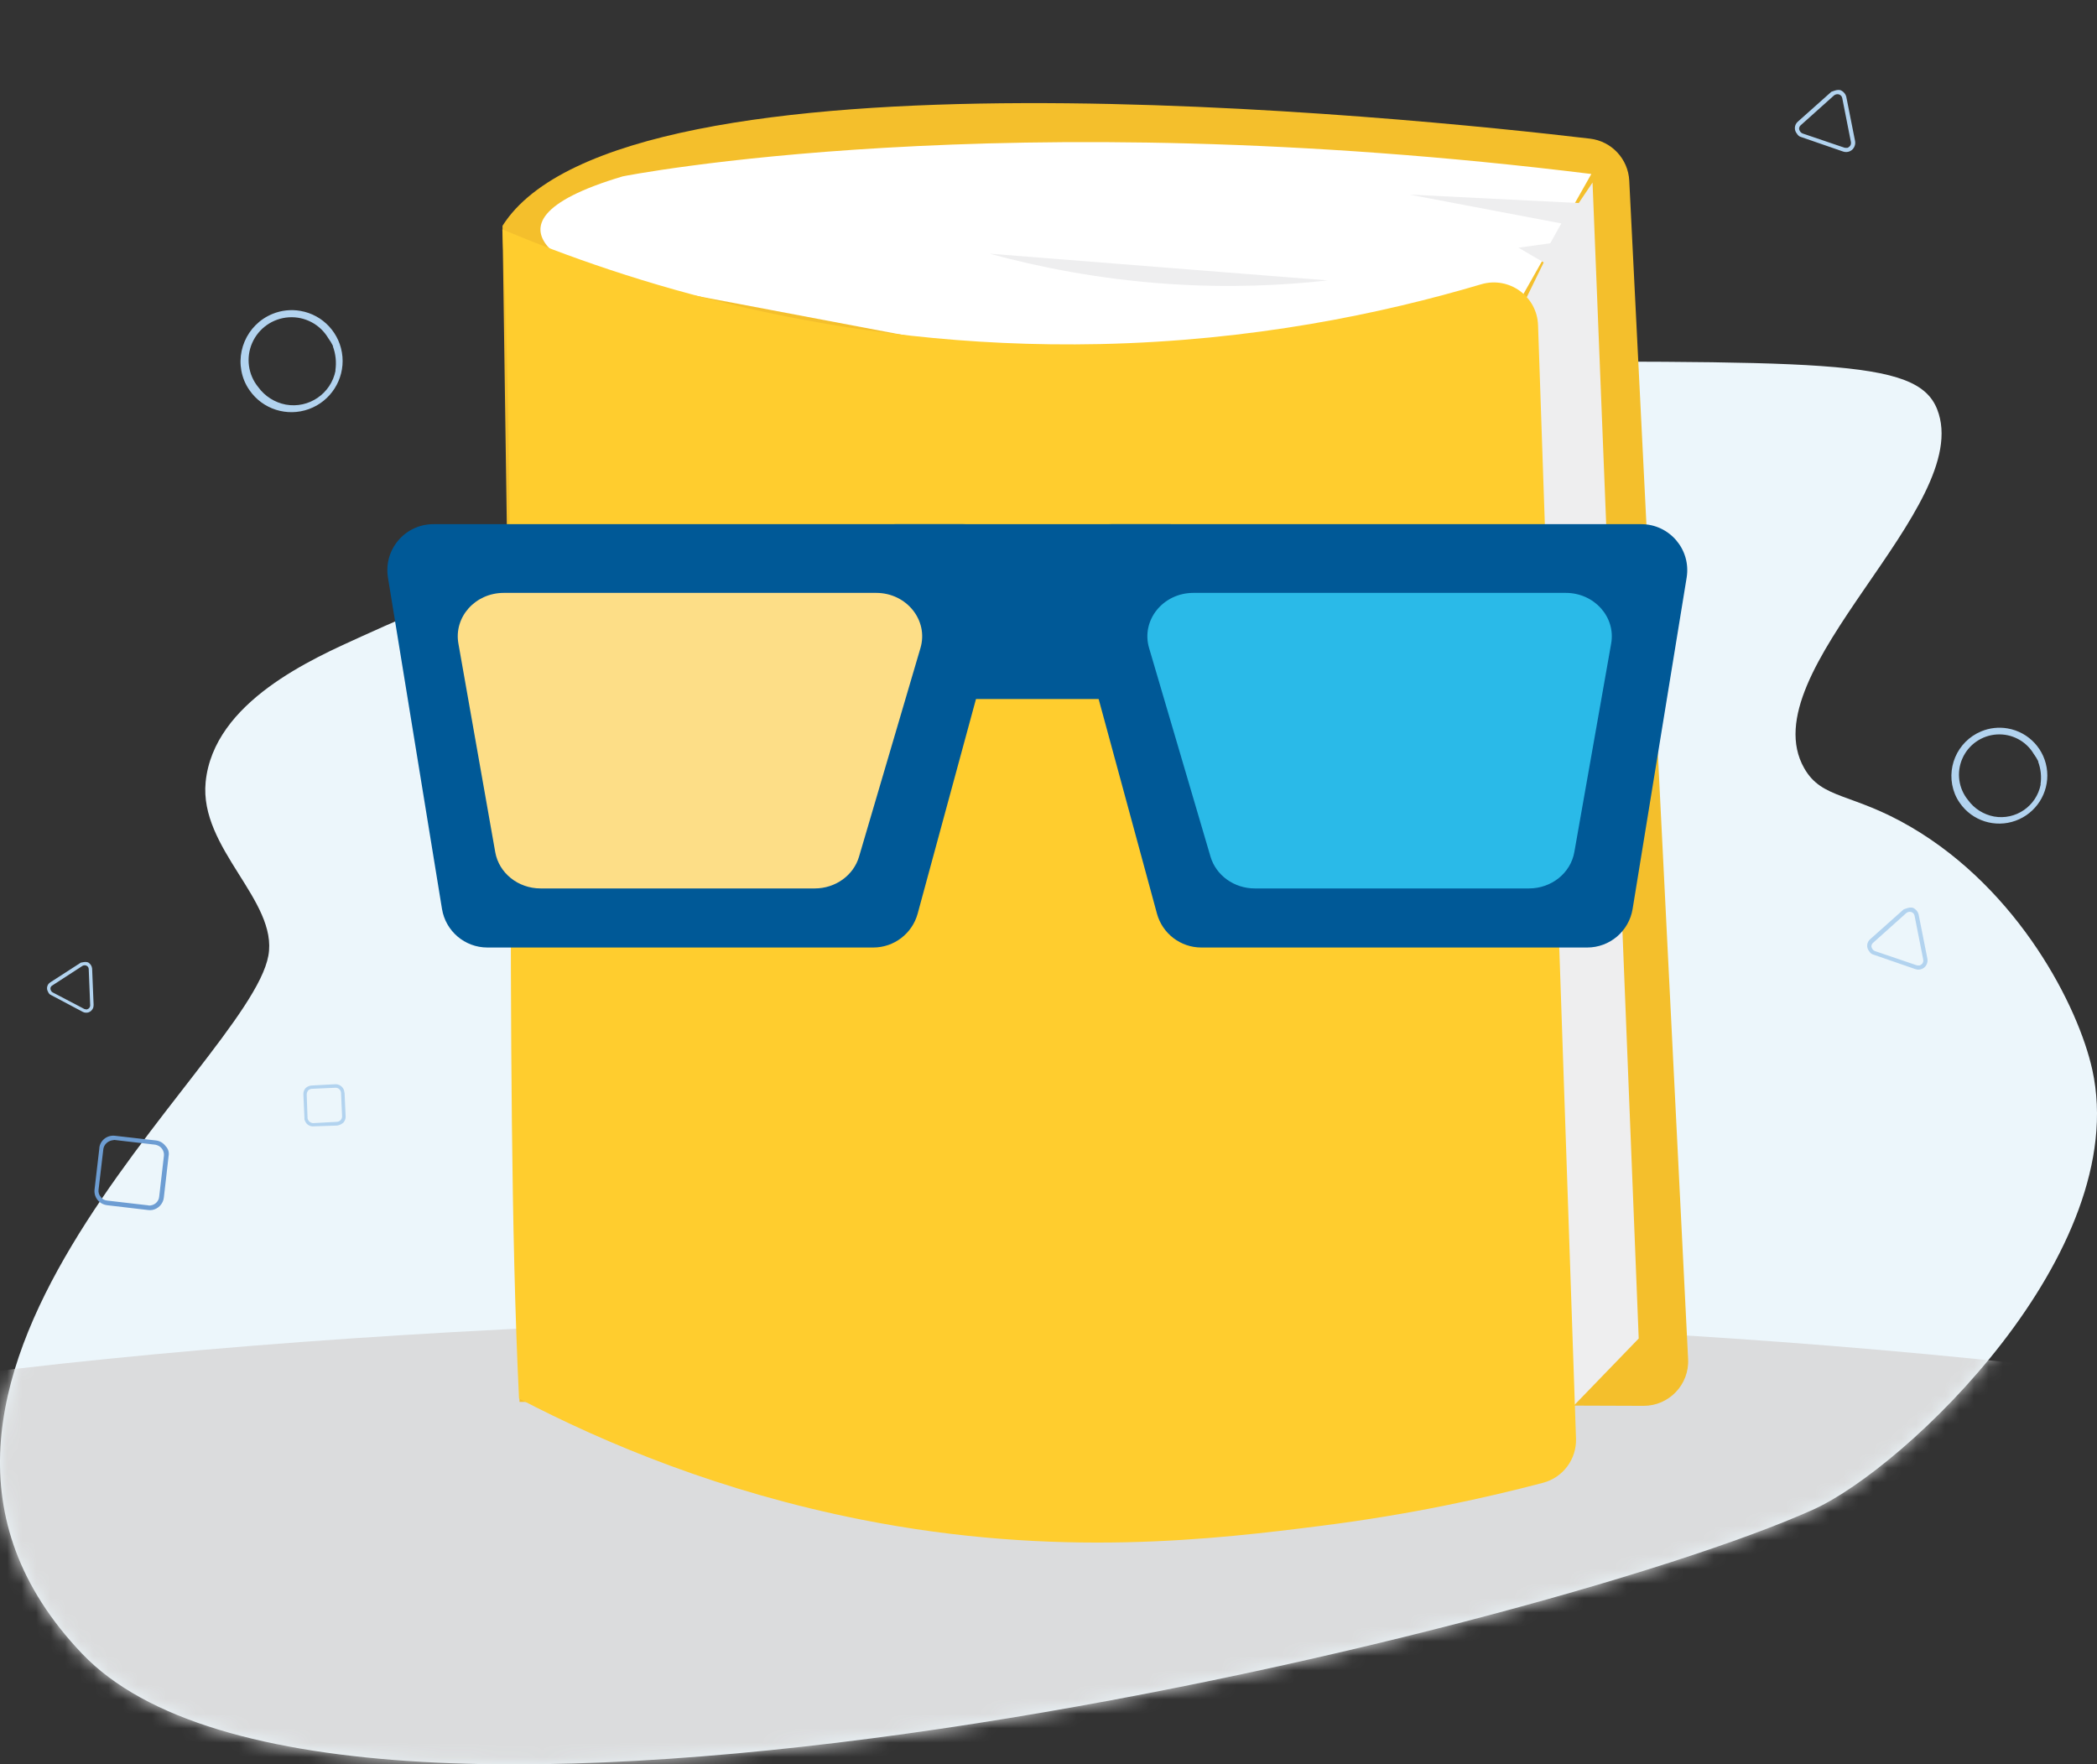 <svg width="145" height="122" viewBox="0 0 145 122" fill="none" xmlns="http://www.w3.org/2000/svg">
<rect x="0" y="0" width="145" height="122" fill="#333333" stroke="none"/>
<path fill-rule="evenodd" clip-rule="evenodd" d="M97.585 25.005C97.585 25.005 59.184 28.445 24.971 44.02C21.639 45.537 14.775 48.514 14.22 54.071C13.761 58.672 19.241 62.289 18.557 66.079C17.176 73.732 -12.018 95.791 5.677 114.347C23.372 132.902 106.306 112.969 125.381 104.38C131.785 101.496 147.445 86.569 144.675 73.97C143.717 69.615 139.615 61.572 132.162 57.201C128.053 54.79 125.995 55.297 124.755 53.119C120.944 46.429 136.595 35.038 133.951 28.309C132.541 24.72 126.091 25.005 97.585 25.005Z" fill="#ECF6FB"/>
<mask id="mask0_445_13012" style="mask-type:alpha" maskUnits="userSpaceOnUse" x="0" y="25" width="145" height="97">
<path fill-rule="evenodd" clip-rule="evenodd" d="M97.585 25.005C97.585 25.005 59.184 28.445 24.971 44.02C21.639 45.537 14.775 48.514 14.22 54.071C13.761 58.672 19.241 62.289 18.557 66.079C17.176 73.732 -12.018 95.791 5.677 114.347C23.372 132.902 106.306 112.969 125.381 104.38C131.785 101.496 147.445 86.569 144.675 73.97C143.717 69.615 139.615 61.572 132.162 57.201C128.053 54.79 125.995 55.297 124.755 53.119C120.944 46.429 136.595 35.038 133.951 28.309C132.541 24.72 126.091 25.005 97.585 25.005Z" fill="#ECF6FB"/>
</mask>
<g mask="url(#mask0_445_13012)">
<ellipse cx="72" cy="108.5" rx="116" ry="17.5" fill="#DBDCDD"/>
</g>
<path fill-rule="evenodd" clip-rule="evenodd" d="M109.942 9.587C97.385 8.105 43.039 2.511 34.746 15.614L35.922 96.936L113.64 97.209C115.405 97.215 116.814 95.74 116.727 93.977C115.37 66.815 114.014 39.653 112.657 12.49C112.582 10.989 111.434 9.763 109.942 9.587Z" fill="#F4BF2C"/>
<path fill-rule="evenodd" clip-rule="evenodd" d="M41.518 19.205C41.518 19.205 31.23 15.713 43.06 12.195C43.06 12.195 69.188 6.974 110.036 12.031L104.721 21.424C94.26 22.69 83.798 23.957 73.337 25.224C62.731 23.217 52.124 21.211 41.518 19.205Z" fill="white"/>
<path fill-rule="evenodd" clip-rule="evenodd" d="M110.119 12.62C109.801 13.092 109.482 13.565 109.164 14.039C105.26 13.844 101.357 13.65 97.453 13.455L107.96 15.449C107.705 15.906 107.45 16.362 107.195 16.819L105.001 17.128C105.581 17.467 106.162 17.806 106.742 18.146C106.081 19.501 105.419 20.857 104.758 22.213C106.586 43.526 106.183 76.72 108.011 98.034L113.311 92.552L110.119 12.62Z" fill="#EEEEEF"/>
<path fill-rule="evenodd" clip-rule="evenodd" d="M35.889 96.705C34.773 73.723 35.851 38.842 34.735 15.86C43.162 19.406 57.668 24.191 76.068 23.791C86.567 23.563 95.515 21.707 102.416 19.658C104.34 19.087 106.283 20.483 106.351 22.486C107.226 48.146 108.1 73.806 108.975 99.466C109.024 100.894 108.078 102.166 106.694 102.53C102.678 103.588 97.495 104.725 91.41 105.497C84.11 106.423 73.122 107.765 59.562 105.076C49.887 103.158 41.931 99.864 35.889 96.705Z" fill="#FFCD2E"/>
<path fill-rule="evenodd" clip-rule="evenodd" d="M91.805 19.389C88.037 19.091 84.269 18.793 80.501 18.496L68.423 17.541C71.853 18.475 75.989 19.299 80.687 19.625C84.879 19.915 88.623 19.747 91.805 19.389Z" fill="#EEEEEF"/>
<path d="M61.861 36.244H80.953V48.335H61.861V36.244Z" fill="#005997"/>
<path d="M116.626 39.938C116.941 38.002 115.447 36.244 113.485 36.244H76.843C74.746 36.244 73.223 38.236 73.773 40.26L79.998 63.17C80.375 64.555 81.633 65.517 83.069 65.517H109.75C111.31 65.517 112.639 64.387 112.89 62.847L116.626 39.938Z" fill="#005997"/>
<path d="M26.826 39.938C26.511 38.002 28.005 36.244 29.967 36.244H66.609C68.706 36.244 70.229 38.236 69.68 40.26L63.454 63.17C63.077 64.555 61.819 65.517 60.383 65.517H33.702C32.142 65.517 30.813 64.387 30.562 62.847L26.826 39.938Z" fill="#005997"/>
<path d="M111.407 44.496C111.731 42.664 110.236 40.996 108.272 40.996H82.517C80.415 40.996 78.891 42.892 79.455 44.807L83.702 59.233C84.085 60.533 85.337 61.432 86.764 61.432H105.724C107.277 61.432 108.603 60.371 108.859 58.922L111.407 44.496Z" fill="#2ABAE8"/>
<path d="M31.696 44.496C31.372 42.664 32.866 40.996 34.831 40.996H60.585C62.688 40.996 64.211 42.892 63.647 44.807L59.4 59.233C59.018 60.533 57.766 61.432 56.338 61.432H37.379C35.825 61.432 34.5 60.371 34.244 58.922L31.696 44.496Z" fill="#FDDE87"/>
<path fill-rule="evenodd" clip-rule="evenodd" d="M126.855 6.268C127.003 6.217 127.146 6.209 127.258 6.233C127.451 6.312 127.614 6.485 127.665 6.697L128.271 9.749C128.291 9.867 128.286 9.973 128.243 10.093C128.128 10.426 127.77 10.592 127.44 10.477L124.545 9.476C124.433 9.452 124.345 9.378 124.27 9.279L124.264 9.26C124.032 9.006 124.065 8.618 124.324 8.403L126.632 6.346L126.855 6.268ZM127.884 10.134C127.964 10.065 128.006 9.945 127.986 9.827L127.387 6.794C127.367 6.676 127.292 6.576 127.174 6.534C127.055 6.491 126.919 6.518 126.82 6.594L124.531 8.644C124.432 8.72 124.371 8.846 124.416 8.977C124.454 9.089 124.53 9.188 124.648 9.231L127.537 10.213C127.605 10.231 127.686 10.224 127.766 10.217L127.884 10.134Z" fill="#B2D3EF"/>
<path fill-rule="evenodd" clip-rule="evenodd" d="M23.029 23.927C22.935 23.735 22.824 23.552 22.697 23.381C22.132 22.426 21.079 21.87 19.97 21.941C18.861 22.011 17.883 22.697 17.437 23.715C16.992 24.734 17.155 25.914 17.859 26.771C18.317 27.401 18.998 27.832 19.764 27.977C21.359 28.264 22.892 27.215 23.202 25.624L23.19 25.609C23.274 25.046 23.213 24.471 23.014 23.939L23.029 23.927ZM16.888 26.318C16.161 24.511 17.032 22.452 18.838 21.707C19.449 21.456 20.117 21.383 20.767 21.496C22.345 21.765 23.54 23.063 23.678 24.657C23.816 26.251 22.862 27.741 21.355 28.288C19.848 28.834 18.164 28.299 17.255 26.985C17.108 26.777 16.985 26.554 16.888 26.318Z" fill="#B2D3EF"/>
<path fill-rule="evenodd" clip-rule="evenodd" d="M10.53 83.665C10.432 83.682 10.332 83.683 10.229 83.668L7.406 83.336C6.858 83.266 6.47 82.783 6.54 82.234L6.87 79.394L6.867 79.378C6.923 78.849 7.409 78.477 7.938 78.533L10.793 78.859C11.068 78.894 11.294 79.038 11.448 79.245C11.632 79.43 11.711 79.683 11.657 79.944L11.33 82.801C11.289 83.227 10.952 83.589 10.53 83.665ZM7.712 78.858C7.423 78.927 7.195 79.152 7.147 79.445L6.814 82.269C6.794 82.44 6.845 82.632 6.969 82.761C7.063 82.912 7.229 82.999 7.416 83.016L10.255 83.345C10.271 83.342 10.271 83.342 10.274 83.359C10.646 83.376 10.968 83.117 11.005 82.759L11.334 79.918C11.354 79.747 11.306 79.572 11.196 79.424C11.086 79.276 10.919 79.188 10.745 79.153L7.906 78.823L7.712 78.858Z" fill="#6D9DD3"/>
<path fill-rule="evenodd" clip-rule="evenodd" d="M5.775 66.529C5.9 66.506 6.015 66.518 6.102 66.551C6.246 66.638 6.355 66.797 6.37 66.973L6.473 69.486C6.474 69.584 6.457 69.668 6.408 69.758C6.275 70.009 5.968 70.098 5.718 69.964L3.53 68.804C3.443 68.771 3.383 68.701 3.335 68.612L3.332 68.596C3.178 68.365 3.254 68.059 3.487 67.919L5.588 66.563L5.775 66.529ZM6.115 69.746C6.188 69.701 6.237 69.611 6.236 69.513L6.135 67.016C6.134 66.918 6.086 66.83 5.997 66.781C5.908 66.732 5.796 66.736 5.707 66.785L3.622 68.138C3.534 68.186 3.47 68.279 3.489 68.389C3.506 68.484 3.554 68.572 3.643 68.621L5.829 69.766C5.881 69.789 5.946 69.793 6.012 69.797L6.115 69.746Z" fill="#B2D3EF"/>
<path fill-rule="evenodd" clip-rule="evenodd" d="M21.266 77.321C21.299 77.51 21.459 77.65 21.65 77.66L23.304 77.57C23.499 77.556 23.652 77.395 23.655 77.199L23.581 75.562C23.568 75.367 23.407 75.215 23.211 75.213L21.547 75.288C21.459 75.296 21.377 75.334 21.313 75.394C21.25 75.474 21.213 75.571 21.207 75.673L21.266 77.321ZM21.096 77.514C21.058 77.45 21.042 77.376 21.051 77.302L20.977 75.665C20.972 75.508 21.027 75.356 21.131 75.239C21.247 75.13 21.397 75.066 21.556 75.058L23.209 74.969C23.533 74.97 23.798 75.223 23.815 75.545L23.825 75.559L23.899 77.197C23.906 77.353 23.85 77.507 23.745 77.623C23.624 77.731 23.476 77.802 23.316 77.828L21.681 77.882C21.425 77.904 21.186 77.754 21.096 77.514Z" fill="#B2D3EF"/>
<path fill-rule="evenodd" clip-rule="evenodd" d="M131.855 62.803C132.003 62.751 132.146 62.743 132.258 62.767C132.451 62.846 132.614 63.02 132.665 63.232L133.271 66.283C133.291 66.402 133.286 66.508 133.243 66.627C133.128 66.96 132.77 67.126 132.44 67.011L129.545 66.01C129.433 65.986 129.345 65.912 129.27 65.813L129.264 65.794C129.032 65.54 129.065 65.152 129.324 64.937L131.632 62.88L131.855 62.803ZM132.884 66.669C132.964 66.599 133.006 66.48 132.986 66.361L132.387 63.328C132.367 63.21 132.292 63.111 132.174 63.068C132.055 63.026 131.919 63.052 131.82 63.128L129.531 65.179C129.432 65.255 129.371 65.38 129.416 65.511C129.454 65.623 129.53 65.722 129.648 65.765L132.537 66.747C132.605 66.765 132.686 66.758 132.766 66.751L132.884 66.669Z" fill="#B2D3EF"/>
<path fill-rule="evenodd" clip-rule="evenodd" d="M140.943 52.652C140.855 52.472 140.75 52.3 140.631 52.139C140.101 51.242 139.111 50.719 138.068 50.786C137.026 50.852 136.107 51.496 135.689 52.453C135.27 53.41 135.423 54.519 136.085 55.324C136.515 55.916 137.155 56.321 137.875 56.458C139.373 56.728 140.814 55.742 141.105 54.247L141.095 54.232C141.173 53.703 141.116 53.163 140.929 52.663L140.943 52.652ZM135.173 54.899C134.489 53.201 135.308 51.266 137.005 50.566C137.579 50.33 138.207 50.261 138.817 50.367C140.3 50.621 141.423 51.84 141.553 53.338C141.683 54.836 140.786 56.236 139.37 56.75C137.953 57.263 136.372 56.76 135.517 55.525C135.379 55.33 135.263 55.12 135.173 54.899Z" fill="#B2D3EF"/>
</svg>
